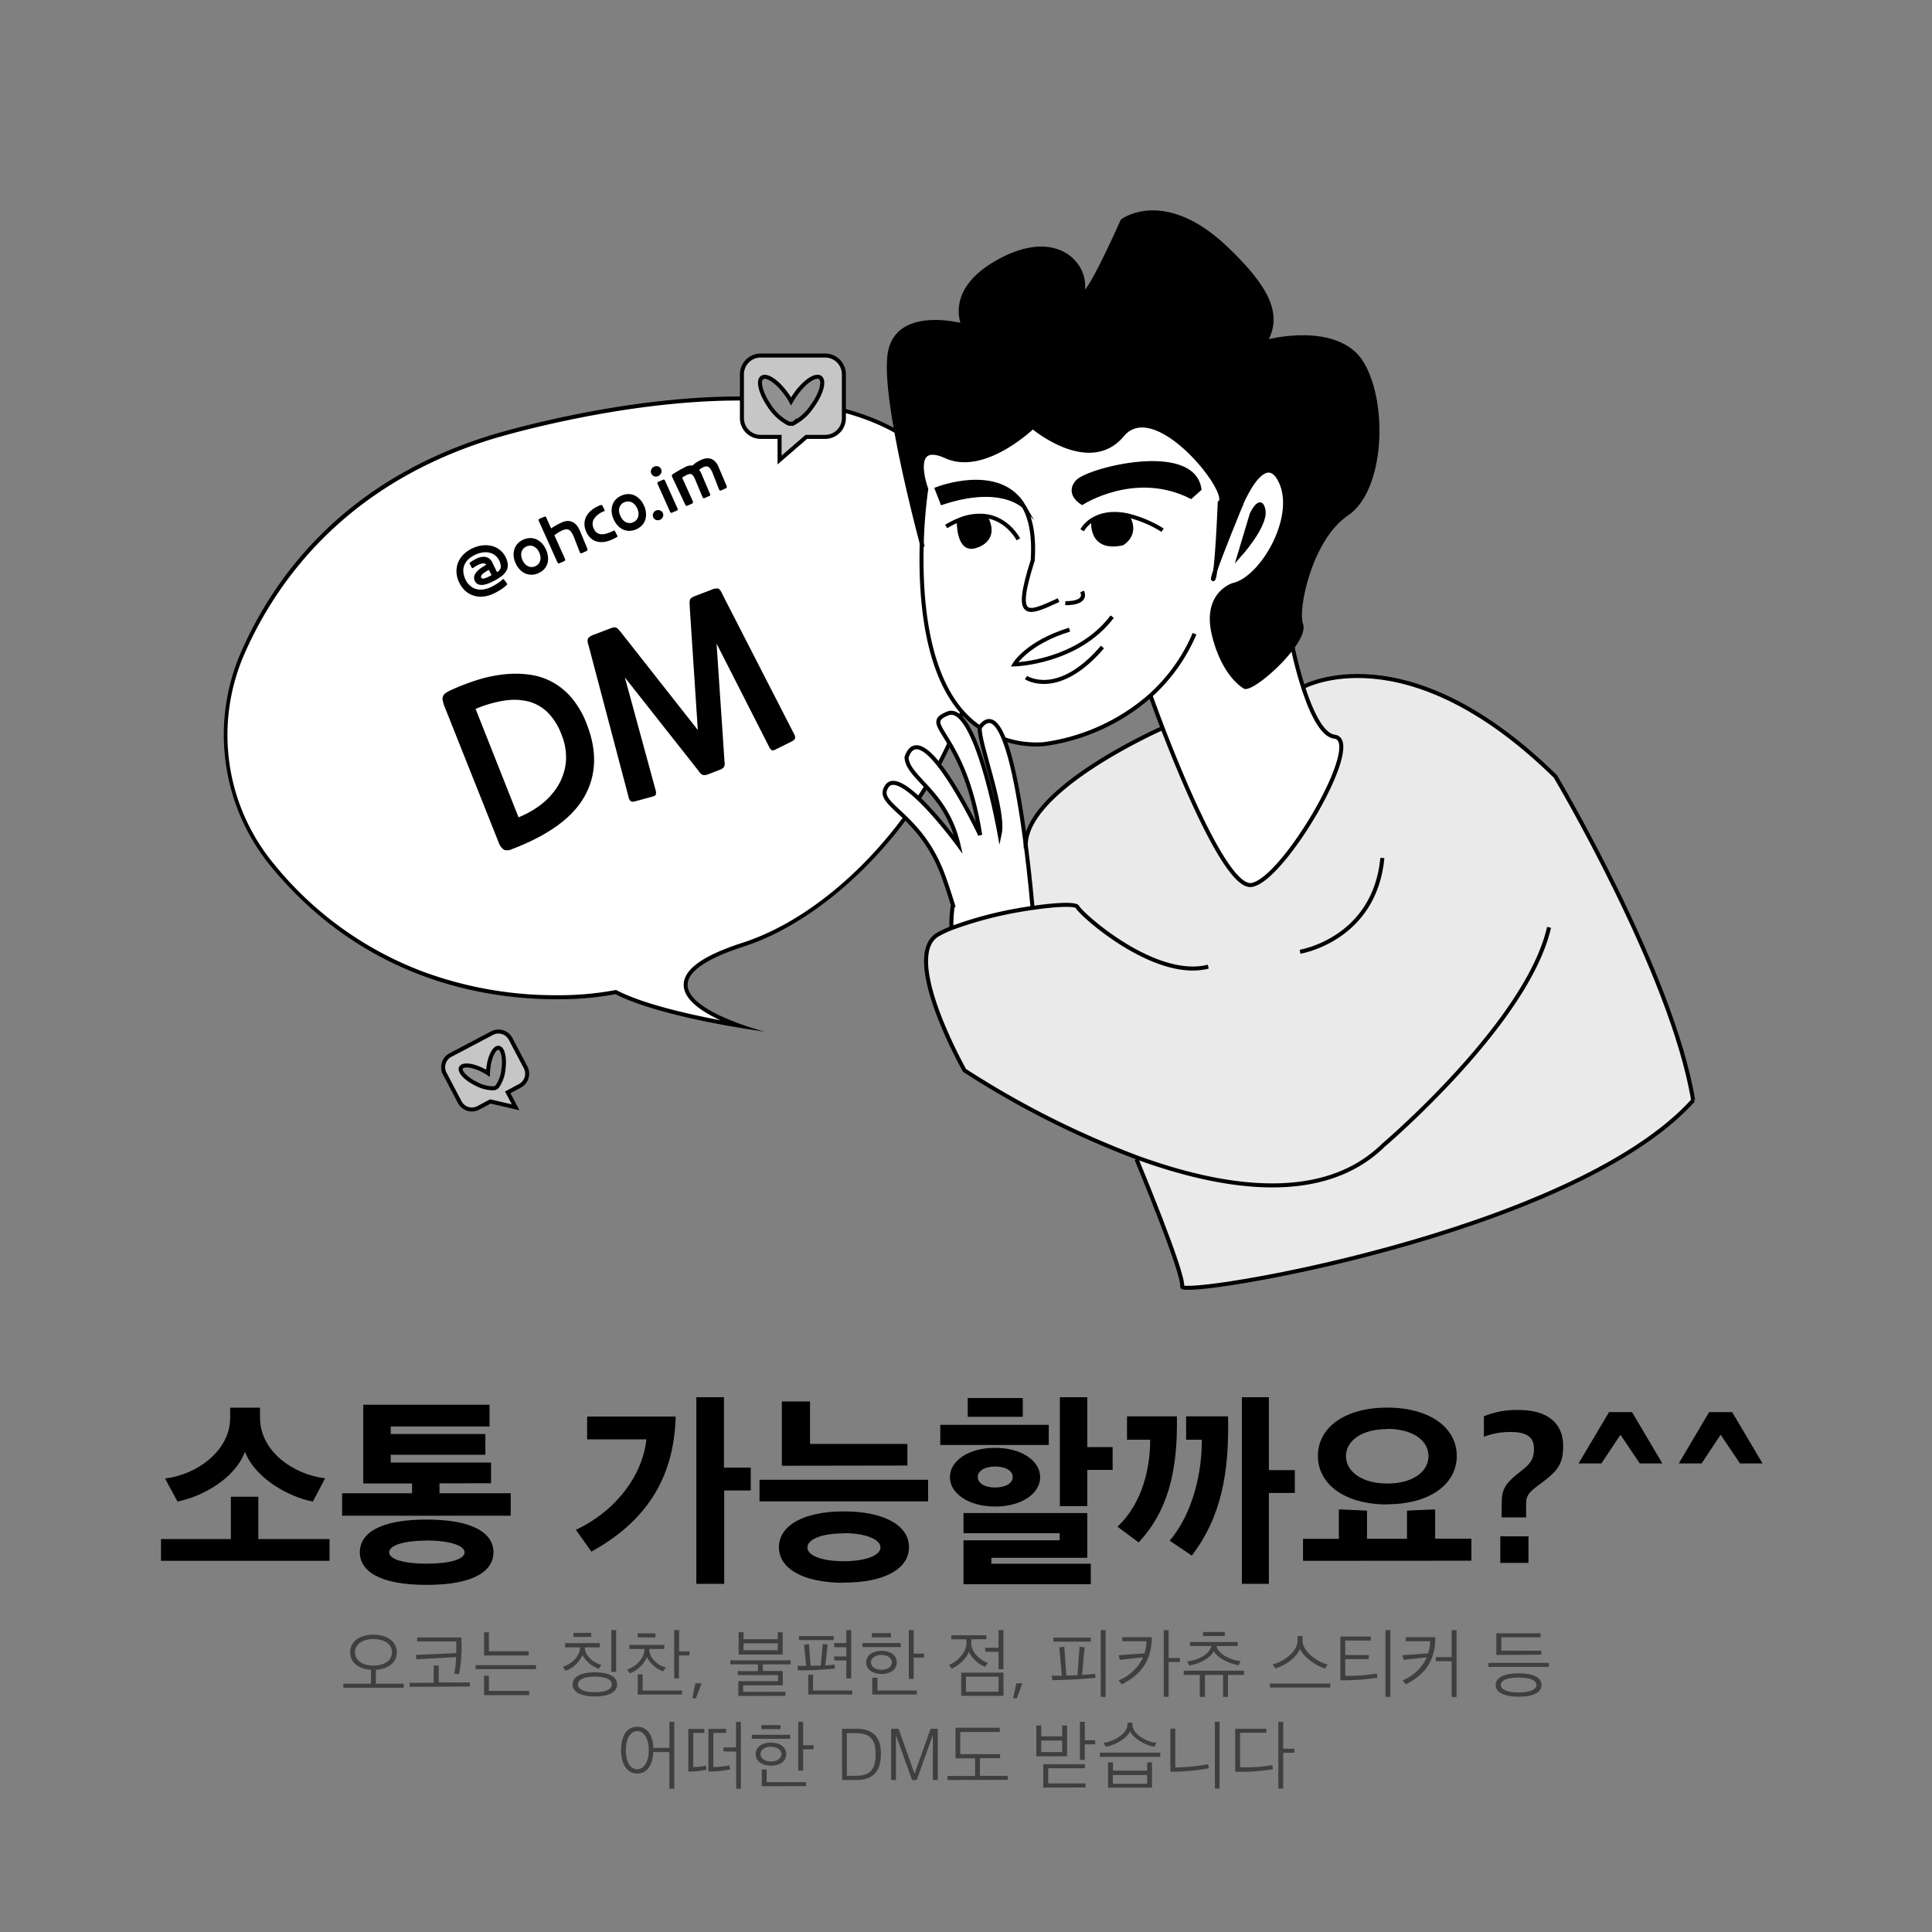 <svg id="레이어_1" data-name="레이어 1" xmlns="http://www.w3.org/2000/svg" viewBox="0 0 480 480"><rect x="0" y="0" width="480" height="480" fill="#808080" stroke="none"/><defs><style>.cls-1{fill:#fff;}.cls-2{fill:#eaeaea;}.cls-3{fill:none;stroke:#000;stroke-miterlimit:10;}.cls-4{fill:#c6c6c6;}.cls-5{fill:#919191;}.cls-6{fill:#3f3f3f;}</style></defs><path class="cls-1" d="M183.56,254.8c-8.31-1.4-22.61-4.24-30.42-8.25l-.16-.08-.18,0a77.8,77.8,0,0,1-14.75,1.25c-16.19,0-46.85-4.25-70.3-32.69A50.72,50.72,0,0,1,60.41,162c8.07-18.18,25.37-42.21,61.94-53.43.31-.09,31.16-9.52,61.2-9.52,29.17,0,47.67,8.57,55,25.47,9.93,23,4.16,45.15-2.43,59.7-10.74,23.74-31.4,44-51.4,50.5-9.75,3.15-14.43,6.47-14.32,10.13C170.51,249.2,177.92,252.74,183.56,254.8Z"/><path d="M183.55,99.51c28.95,0,47.29,8.47,54.51,25.17,9.86,22.81,4.12,44.84-2.42,59.3-10.69,23.61-31.23,43.8-51.1,50.22-10,3.23-14.79,6.71-14.67,10.63.11,3.55,4.46,6.5,9.07,8.64-8.25-1.56-19.14-4.06-25.58-7.36l-.31-.16-.35.07a77.36,77.36,0,0,1-14.65,1.24,95,95,0,0,1-32.91-5.84,87.07,87.07,0,0,1-37-26.67,50.21,50.21,0,0,1-7.28-52.58c8-18.09,25.24-42,61.64-53.16.31-.09,31.08-9.5,61.05-9.5m0-1c-30.47,0-61.34,9.54-61.34,9.54C86,119.16,68.44,142.64,60,161.76a51.49,51.49,0,0,0,7.41,53.62c23.18,28.11,53.07,32.88,70.69,32.88A77.23,77.23,0,0,0,152.91,247c11.61,5.95,37,9.29,37,9.29s-39.28-10.08-5.09-21.14S258.92,170.43,239,124.28c-8.69-20.1-31.94-25.77-55.43-25.77Z"/><path class="cls-2" d="M256.53,225.58c-.1-1.13-.66-7.58-1.65-15.33-.37-14.29,34-29.36,34-29.36,5.27,13.68,16.16,39.83,22.08,39,8-1.14,28.26-35.9,20.64-36.84-3.24-.4-6-6.59-7.81-12.34h0s25.5-14.25,62.68,22.21c0,0,29,48.75,34.23,80.48-30.05,33.38-127.44,49.11-127,46.29.54-3.19-11.34-31.64-11.34-31.64l.13-.4A224.41,224.41,0,0,1,239.64,266s-16.08-28.49-6.53-33.81a28.6,28.6,0,0,1,3.31-1.55A96.14,96.14,0,0,1,256.53,225.58Z"/><path d="M308.42,125.11c-.63,1.55-4.88,11.9-6.48,16.55.64-5,1.1-16.75,1.1-16.75,3.37-2.15-15.88-26.71-24.19-16.83s-22.26-2-22.26-2-12,11.65-21.54,7.34-4.93,8.11-4.93,8.11A123.38,123.38,0,0,0,229,134.93c-1.51-5.67-9.35-35.62-8-46.61,1.43-12,17.91-7.55,18.36-7.44-1.08-2.86-2.19-9.78,8.57-15.83,14-7.88,21.61.09,21.17,6.49s9.78-16.66,9.78-16.66,10.47-8,26.12,7.16c10.87,10.51,12.91,16.66,9.26,23.08.34-.39,18.2-4.89,24.19,5.22s5.05,31.41-3.85,37.36-12.76,23.42-11.31,27.47c.46,1.3-.5,3.37-2.12,5.58h0c-3.42,4.68-9.78,10-11.78,9.94,0,0-5.24-2.66-7.76-12.92s4.81-12.44,4.81-12.44c7.16-1.6,15.95-16.81,11.79-25.63-3.5-7.45-8.29,2.07-9.7,5.21A1.67,1.67,0,0,0,308.42,125.11Z"/><path class="cls-1" d="M244.79,128.24a13,13,0,0,0-6.58,1s-.27,8.07,4.3,6.36C242.51,135.62,248.16,134.22,244.79,128.24ZM229,134.93a123.38,123.38,0,0,1,1.11-13.43s-4.57-12.41,4.93-8.11,21.54-7.34,21.54-7.34,14,11.9,22.26,2,27.56,14.68,24.19,16.83c0,0-.46,11.72-1.1,16.75-.49,1.44-.72,2.33-.52,2.24s.36-.93.52-2.24c1.6-4.65,5.85-15,6.48-16.55a1.67,1.67,0,0,1,.08-.2c1.41-3.14,6.2-12.66,9.7-5.21,4.16,8.82-4.63,24-11.79,25.63,0,0-7.34,2.18-4.81,12.44s7.76,12.92,7.76,12.92c2,0,8.36-5.26,11.78-9.94a100.82,100.82,0,0,0,2.61,9.94c1.85,5.75,4.57,11.94,7.81,12.34,7.62.94-12.64,35.7-20.64,36.84-5.92.85-16.81-25.3-22.08-39-1.85-4.82-3-8.08-3-8.08a50.3,50.3,0,0,1-26.47,12.07,24.37,24.37,0,0,1-10-1.29c-1.71-4.28-3.71-6-6-2.83C230.23,171.89,228.56,149.51,229,134.93Zm25.41-9.07c-6-10.54-21.66-4.36-21.66-4.36l1.33,3.41C248.89,120,254.42,125.86,254.42,125.86ZM279.94,128c-3.88-.81-6.55-.06-8.29,1,0,0-1.22,7.81,7.2,6C283.07,132.16,279.94,128,279.94,128Zm28,10s6.68-7.41,6-11.21-2.89.89-2.89.89ZM295.82,123.4l2.17-1.9c-1.69-11.4-27.68-4.81-30.33-1.8s1.2,5.21,1.2,5.21S282,116.43,295.82,123.4Z"/><path d="M313.87,126.81c.72,3.8-6,11.21-6,11.21L311,127.7S313.15,123,313.87,126.81Z"/><path d="M298,121.5l-2.17,1.9c-13.84-7-27,1.51-27,1.51s-3.85-2.2-1.2-5.21S296.3,110.1,298,121.5Z"/><path d="M279.94,128s3.13,4.12-1.09,7c-8.42,1.78-7.2-6-7.2-6C273.39,128,276.06,127.23,279.94,128Z"/><path class="cls-1" d="M254.88,210.25c1,7.75,1.55,14.2,1.65,15.33a96.14,96.14,0,0,0-20.11,5l0-.19a28.24,28.24,0,0,1,.36-5.63c-.62-2-1.35-4.28-2.22-6.75-5.8-16.44-17.64-18-14.12-22.82s17.71,14.63,17.71,14.63c-3.06-13.28-12.72-16.63-12.89-21.77,3.83-11,17.92,18.55,18.3,19.34-4-26-15.22-27.32-8.1-30.21s12.93,30,12.93,30c1.32-6.08-5.3-22.86-4.94-26.51,2.28-3.2,4.28-1.45,6,2.83C251.84,189.69,253.68,200.92,254.88,210.25Z"/><path d="M254.42,125.86s-5.53-5.89-20.33-1l-1.33-3.41S248.45,115.32,254.42,125.86Z"/><path d="M244.79,128.24c3.37,6-2.28,7.38-2.28,7.38-4.57,1.71-4.3-6.36-4.3-6.36A13,13,0,0,1,244.79,128.24Z"/><path class="cls-3" d="M254.42,125.86c-6-10.54-21.66-4.36-21.66-4.36l1.33,3.41C248.89,120,254.42,125.86,254.42,125.86Z"/><path class="cls-3" d="M263,149.1c-7.76,3.54-11.24,5.31-6.43-9.88.42-6.11-.49-10.39-2.17-13.36"/><path class="cls-3" d="M298,121.5c-1.69-11.4-27.68-4.81-30.33-1.8s1.2,5.21,1.2,5.21,13.12-8.48,27-1.51Z"/><path class="cls-3" d="M268.86,131.75a7.54,7.54,0,0,1,2.79-2.74c1.74-1,4.41-1.78,8.29-1a29.57,29.57,0,0,1,8.9,3.71"/><path class="cls-3" d="M253,134s-2.55-5.07-8.19-5.79a13,13,0,0,0-6.58,1,22.38,22.38,0,0,0-3.16,1.6"/><path class="cls-3" d="M271.65,129s-1.22,7.81,7.2,6c4.22-2.88,1.09-7,1.09-7"/><path class="cls-3" d="M238.21,129.26s-.27,8.07,4.3,6.36c0,0,5.65-1.4,2.28-7.38"/><path class="cls-3" d="M264.66,149.85s5.53.26,4.2-2.91"/><path class="cls-3" d="M254.91,168.34s7.94,5.32,19-7.59"/><path class="cls-3" d="M276.32,153.21c-8.67,11.46-24.3,11.87-24.3,11.87s3.13-5.41,13.71-8.64"/><path class="cls-3" d="M301.94,141.66c1.6-4.65,5.85-15,6.48-16.55"/><path class="cls-3" d="M301.94,141.66c-.16,1.31-.34,2.17-.52,2.24S301.45,143.1,301.94,141.66Z"/><path class="cls-3" d="M243.42,180.76c-13.19-8.87-14.86-31.25-14.41-45.83a123.38,123.38,0,0,1,1.11-13.43s-4.57-12.41,4.93-8.11,21.54-7.34,21.54-7.34,14,11.9,22.26,2,27.56,14.68,24.19,16.83c0,0-.46,11.72-1.1,16.75"/><path class="cls-3" d="M296.78,157.45a43.82,43.82,0,0,1-10.95,15.36,50.3,50.3,0,0,1-26.47,12.07,24.37,24.37,0,0,1-10-1.29"/><path class="cls-3" d="M311,127.7,307.91,138s6.68-7.41,6-11.21S311,127.7,311,127.7Z"/><path class="cls-3" d="M314.23,85.12c-1.6,2.82-4.3,5.7-7.82,9"/><path class="cls-3" d="M240,82.25a8.11,8.11,0,0,1-.65-1.37c-1.08-2.86-2.19-9.78,8.57-15.83,14-7.88,21.61.09,21.17,6.49s9.78-16.66,9.78-16.66,10.47-8,26.12,7.16c10.87,10.51,12.91,16.66,9.26,23.08"/><path class="cls-3" d="M321.14,160.75c-3.42,4.68-9.78,10-11.78,9.94,0,0-5.24-2.66-7.76-12.92s4.81-12.44,4.81-12.44c7.16-1.6,15.95-16.81,11.79-25.63-3.5-7.45-8.29,2.07-9.7,5.21a1.67,1.67,0,0,0-.08.2c-.21.46-.32.75-.32.75"/><path class="cls-3" d="M314.23,85.12h0c.34-.39,18.2-4.89,24.19,5.22s5.05,31.41-3.85,37.36-12.76,23.42-11.31,27.47c.46,1.3-.5,3.37-2.12,5.58"/><path class="cls-3" d="M239.34,80.89a0,0,0,0,1,0,0c-.45-.11-16.93-4.55-18.36,7.44-1.31,11,6.53,40.94,8,46.61l.26.93"/><path class="cls-3" d="M321.14,160.75h0a100.82,100.82,0,0,0,2.61,9.94c1.85,5.75,4.57,11.94,7.81,12.34,7.62.94-12.64,35.7-20.64,36.84-5.92.85-16.81-25.3-22.08-39-1.85-4.82-3-8.08-3-8.08"/><path class="cls-3" d="M288.84,180.89s-34.33,15.07-34,29.36a4.36,4.36,0,0,0,0,.51"/><path class="cls-3" d="M323.75,170.69s25.5-14.25,62.68,22.21c0,0,29,48.75,34.23,80.48"/><path class="cls-3" d="M300.19,240.16c-13.24,3.41-31.53-12.92-32.5-14.82-.41-.82-5.15-.65-11.16.24a96.14,96.14,0,0,0-20.11,5,28.6,28.6,0,0,0-3.31,1.55c-9.55,5.32,6.53,33.81,6.53,33.81a224.41,224.41,0,0,0,42.85,21.64c21.58,7.86,46.26,11.63,61.21-3.05,0,0,35.74-30.33,41.16-54.14"/><path class="cls-3" d="M323,236.46s18.53-3,20.45-23.3"/><path class="cls-3" d="M243.53,207.46v0c-.38-.79-14.47-30.39-18.3-19.34.17,5.14,9.83,8.49,12.89,21.77,0,0-14.2-19.41-17.71-14.63s8.32,6.38,14.12,22.82c.87,2.47,1.6,4.72,2.22,6.75a28.24,28.24,0,0,0-.36,5.63"/><path class="cls-3" d="M243.42,180.76c-.36,3.65,6.26,20.43,4.94,26.51,0,0-5.8-32.93-12.93-30s4.11,4.22,8.1,30.21"/><path class="cls-3" d="M256.54,225.76v-.18c-.1-1.13-.66-7.58-1.65-15.33-1.2-9.33-3-20.56-5.47-26.66-1.71-4.28-3.71-6-6-2.83"/><path class="cls-3" d="M282.36,288s11.88,28.45,11.34,31.64c-.48,2.82,96.91-12.91,127-46.29"/><path d="M110.39,175.4A7.77,7.77,0,0,1,110,174a1.63,1.63,0,0,1,.72-1.8,7.74,7.74,0,0,1,1.41-.78,54.34,54.34,0,0,1,6.52-2.5,34.07,34.07,0,0,1,6.57-1.38,26.05,26.05,0,0,1,6.31.07,16.49,16.49,0,0,1,5.74,1.87,16.87,16.87,0,0,1,4.88,4.06,22.56,22.56,0,0,1,3.71,6.57q3.78,9.86-.64,17.76t-18,13.09a2.64,2.64,0,0,1-2,.17,3.64,3.64,0,0,1-1.35-1.88Zm18.44,27.66a24.14,24.14,0,0,0,5.36-3,17.58,17.58,0,0,0,4.25-4.53,14.28,14.28,0,0,0,2.12-5.87,14.6,14.6,0,0,0-1.05-7.12,15.07,15.07,0,0,0-3.44-5.53,10.68,10.68,0,0,0-4.82-2.74,15.23,15.23,0,0,0-6-.2,30.08,30.08,0,0,0-7.09,2.06Z"/><path d="M162.91,196.4a1.66,1.66,0,0,1,0,1.07c-.1.2-.41.36-.92.48l-4.29,1.16a1.41,1.41,0,0,1-1-.05,2,2,0,0,1-.56-1.14l-9.94-37.67a2.4,2.4,0,0,1-.1-1.67,3.19,3.19,0,0,1,1.5-.91l4.08-1.56a3.94,3.94,0,0,1,.86-.24,1,1,0,0,1,.61.1,2.41,2.41,0,0,1,.57.47c.2.22.46.53.77.93l18.88,24-2-30.44c0-.51-.05-.91-.05-1.21a2.34,2.34,0,0,1,.11-.73,1,1,0,0,1,.39-.48,4.21,4.21,0,0,1,.8-.4l4.07-1.56a3.14,3.14,0,0,1,1.73-.33c.32.1.67.53,1,1.31l17.78,34.67a2,2,0,0,1,.34,1.22c-.06.24-.31.49-.73.73l-4,2c-.46.25-.79.34-1,.26a1.71,1.71,0,0,1-.7-.81l-13.08-25.7L180,189.19a2.25,2.25,0,0,1-.15,1.4,2.79,2.79,0,0,1-1.29.77l-2.4.92a2.85,2.85,0,0,1-1.47.29,2.27,2.27,0,0,1-1.05-.94l-18.39-23.31Z"/><path d="M125.86,145.37a7.86,7.86,0,0,1-.81.68c-.29.21-.59.41-.88.59a9.94,9.94,0,0,1-.86.5c-.27.15-.52.27-.75.37a7.71,7.71,0,0,1-2.71.72,5.76,5.76,0,0,1-2.41-.33,5.64,5.64,0,0,1-2-1.26,6.75,6.75,0,0,1-1.44-2.1,6.34,6.34,0,0,1-.59-2.52,5.82,5.82,0,0,1,.44-2.35,6.23,6.23,0,0,1,1.39-2,7.57,7.57,0,0,1,2.23-1.49,7.81,7.81,0,0,1,2.63-.7,6.34,6.34,0,0,1,2.37.24,5.36,5.36,0,0,1,1.92,1.08,5.19,5.19,0,0,1,1.32,1.8,4.84,4.84,0,0,1,.45,1.71,2.86,2.86,0,0,1-.32,1.46,4.19,4.19,0,0,1-1.13,1.3,11.82,11.82,0,0,1-1.95,1.23c-.37.19-.79.39-1.26.59a5.73,5.73,0,0,1-1.39.4,2.75,2.75,0,0,1-1.26-.1,1.55,1.55,0,0,1-.89-.89,1.67,1.67,0,0,1-.1-1.25,2.88,2.88,0,0,1,.66-1.09,6.57,6.57,0,0,1,1.09-.91c.42-.27.82-.52,1.2-.74a.76.76,0,0,0-.53-.32,1.76,1.76,0,0,0-.77.07,5,5,0,0,0-.93.39c-.32.18-.66.38-1,.62a.3.3,0,0,1-.22.09c-.06,0-.11,0-.16-.12l-.47-.89a.36.36,0,0,1-.06-.26c0-.06.07-.12.16-.19a13.67,13.67,0,0,1,1.42-.85,4.55,4.55,0,0,1,1.53-.49,2.52,2.52,0,0,1,1.44.21,2.56,2.56,0,0,1,1.15,1.29l1.11,2.29a2.58,2.58,0,0,0,.57-.45,1.42,1.42,0,0,0,.33-.6,2.13,2.13,0,0,0,0-.77,3.79,3.79,0,0,0-.31-1,4.1,4.1,0,0,0-.76-1.08,3.49,3.49,0,0,0-1.25-.8,4.25,4.25,0,0,0-1.72-.24,6.83,6.83,0,0,0-4,1.77,4.39,4.39,0,0,0-1,1.48,3.72,3.72,0,0,0-.22,1.66,5.3,5.3,0,0,0,.45,1.7,4.85,4.85,0,0,0,1.07,1.56,4,4,0,0,0,1.45.9,4.3,4.3,0,0,0,1.74.19,6.35,6.35,0,0,0,2-.54,12.29,12.29,0,0,0,1.63-.9c.52-.35,1-.66,1.32-1a.54.54,0,0,1,.28-.16s.13.05.22.18l.59.81c.1.12.15.2.14.24S126,145.26,125.86,145.37Zm-6.33-1.92q.19.44.87.24a8.08,8.08,0,0,0,1.72-.81l-.65-1.28a8.1,8.1,0,0,0-1.58,1Q119.38,143.1,119.53,143.45Z"/><path d="M128.1,139.93a5.44,5.44,0,0,1-.48-1.78,4.39,4.39,0,0,1,.17-1.67,3.78,3.78,0,0,1,.8-1.4,4.08,4.08,0,0,1,1.42-1,4.43,4.43,0,0,1,1.72-.4,3.68,3.68,0,0,1,1.58.34,4.48,4.48,0,0,1,1.35,1,5.44,5.44,0,0,1,1,1.54,5.75,5.75,0,0,1,.48,1.79A4.32,4.32,0,0,1,136,140a3.86,3.86,0,0,1-.8,1.4,4.26,4.26,0,0,1-1.44,1,4.16,4.16,0,0,1-1.71.39,4,4,0,0,1-1.57-.32,4.24,4.24,0,0,1-1.36-1A5.49,5.49,0,0,1,128.1,139.93Zm1.71-.77a3.79,3.79,0,0,0,.6.94,2.45,2.45,0,0,0,.77.57,2.06,2.06,0,0,0,.87.21,2.15,2.15,0,0,0,.94-.2,2.32,2.32,0,0,0,.78-.57,2.08,2.08,0,0,0,.43-.8,2.68,2.68,0,0,0,.08-.95,3.67,3.67,0,0,0-.3-1.07,3.38,3.38,0,0,0-.6-.93,2.78,2.78,0,0,0-.77-.59,2.06,2.06,0,0,0-.88-.2,2.2,2.2,0,0,0-.95.2,2.38,2.38,0,0,0-.77.57,2.18,2.18,0,0,0-.43.79,2.39,2.39,0,0,0-.07,1A3.61,3.61,0,0,0,129.81,139.16Z"/><path d="M142.57,133.39a7.38,7.38,0,0,0-.59-1.14,1.93,1.93,0,0,0-.64-.61,1.28,1.28,0,0,0-.78-.12,3.05,3.05,0,0,0-1,.32,9.92,9.92,0,0,0-1,.57,8.52,8.52,0,0,0-.83.58l2.65,5.87a.52.52,0,0,1,0,.37.65.65,0,0,1-.3.24l-1,.43a.51.51,0,0,1-.37.07.56.56,0,0,1-.23-.28l-4.6-10.23a.52.52,0,0,1-.06-.36q0-.12.3-.24l1-.44a.56.56,0,0,1,.38-.06.47.47,0,0,1,.24.27l1.18,2.65c.36-.25.76-.49,1.21-.75s.95-.5,1.5-.75a3.52,3.52,0,0,1,1.46-.35,2.79,2.79,0,0,1,1.25.32,3.12,3.12,0,0,1,1,.85,5.27,5.27,0,0,1,.75,1.3l1.84,4.44a.66.66,0,0,1,0,.37.51.51,0,0,1-.29.23l-1,.44a.51.51,0,0,1-.37.07.56.56,0,0,1-.23-.28Z"/><path d="M150.13,126.58a.43.43,0,0,1,.08.29c0,.06-.1.12-.23.18a5.13,5.13,0,0,0-2.44,1.91,2.51,2.51,0,0,0,0,2.41,2.28,2.28,0,0,0,.78,1,2.09,2.09,0,0,0,1.11.36,4,4,0,0,0,1.39-.21,10.45,10.45,0,0,0,1.61-.67.24.24,0,0,1,.2-.05.37.37,0,0,1,.14.14l.61,1.16a.22.22,0,0,1-.12.33,10.15,10.15,0,0,1-2.22,1,5.51,5.51,0,0,1-2.13.23,3.73,3.73,0,0,1-1.86-.71,4.42,4.42,0,0,1-1.4-1.85,4.61,4.61,0,0,1-.44-2.13,4.09,4.09,0,0,1,.56-1.86,5.18,5.18,0,0,1,1.41-1.52,7.63,7.63,0,0,1,2.06-1.1.37.37,0,0,1,.28,0,.57.57,0,0,1,.2.24Z"/><path d="M152.45,129a5.49,5.49,0,0,1-.48-1.79,4.36,4.36,0,0,1,.17-1.66,3.68,3.68,0,0,1,.79-1.4,4.22,4.22,0,0,1,1.43-1,4.35,4.35,0,0,1,1.72-.4,3.68,3.68,0,0,1,1.58.34,4.31,4.31,0,0,1,1.35,1,5.63,5.63,0,0,1,1,1.54,5.49,5.49,0,0,1,.48,1.79,4.15,4.15,0,0,1-.16,1.66,3.72,3.72,0,0,1-.8,1.4,4.47,4.47,0,0,1-3.14,1.41,3.86,3.86,0,0,1-1.58-.33,4.16,4.16,0,0,1-1.35-1A5.44,5.44,0,0,1,152.45,129Zm1.71-.77a3.46,3.46,0,0,0,.6.93,2.3,2.3,0,0,0,.76.58,2.23,2.23,0,0,0,.88.21,2.15,2.15,0,0,0,.94-.2,2.12,2.12,0,0,0,1.21-1.37,2.51,2.51,0,0,0,.07-1,3.27,3.27,0,0,0-.3-1.07,3.33,3.33,0,0,0-.6-.92,2.37,2.37,0,0,0-.77-.59,2.14,2.14,0,0,0-.87-.21,2.37,2.37,0,0,0-1,.21,2,2,0,0,0-.77.57,2.18,2.18,0,0,0-.43.79,2.39,2.39,0,0,0-.07,1A3.61,3.61,0,0,0,154.16,128.21Z"/><path d="M164,129.12a1.29,1.29,0,0,1-1,.06,1.21,1.21,0,0,1-.7-.65,1.17,1.17,0,0,1,0-1,1.3,1.3,0,0,1,.7-.7,1.26,1.26,0,0,1,1,0,1.14,1.14,0,0,1,.69.65,1.18,1.18,0,0,1,0,.94A1.28,1.28,0,0,1,164,129.12Z"/><path d="M161.81,117.65a1.22,1.22,0,0,1,0-1,1.28,1.28,0,0,1,.7-.71,1.39,1.39,0,0,1,1-.06,1.23,1.23,0,0,1,.74.67,1.18,1.18,0,0,1,0,1,1.41,1.41,0,0,1-.72.72,1.34,1.34,0,0,1-1,.06A1.26,1.26,0,0,1,161.81,117.65Zm1.59,2.63a.51.51,0,0,1-.06-.36c0-.09.13-.17.29-.25l1-.44a.45.45,0,0,1,.37-.06.52.52,0,0,1,.24.29l3.07,6.83a.52.52,0,0,1,.06.36q0,.12-.3.24l-1,.44a.53.53,0,0,1-.38.07.55.55,0,0,1-.23-.29Z"/><path d="M177,117.4a5.62,5.62,0,0,0-.5-.91,1.6,1.6,0,0,0-.51-.5,1,1,0,0,0-.59-.11,3.06,3.06,0,0,0-.74.23,2.9,2.9,0,0,0-.48.27,5.36,5.36,0,0,0-.49.34,3.42,3.42,0,0,1,.38.58c.11.22.22.44.31.67l2,4.69a.37.37,0,0,1-.24.6l-1,.44a.54.54,0,0,1-.38.07.45.45,0,0,1-.23-.28l-1.74-4.18a5.4,5.4,0,0,0-.51-1,1.28,1.28,0,0,0-.53-.49,1,1,0,0,0-.67,0,4.61,4.61,0,0,0-.91.42l-.33.19-.36.23,2.66,5.9a.45.45,0,0,1,0,.36c0,.09-.13.16-.29.24l-1,.44a.51.51,0,0,1-.37.07.56.56,0,0,1-.23-.28l-3.17-6.74a1,1,0,0,1-.16-.57c0-.11.16-.24.4-.38.49-.31,1-.61,1.46-.88s1-.53,1.44-.77a3,3,0,0,1,1.82-.38l.44-.39c.14-.11.29-.23.46-.34a4.15,4.15,0,0,1,.56-.34c.21-.11.47-.24.77-.37a3.66,3.66,0,0,1,1.28-.35,2.65,2.65,0,0,1,1.19.15,2.74,2.74,0,0,1,1,.71,4.23,4.23,0,0,1,.8,1.31l2,4.71a.51.51,0,0,1,0,.37.56.56,0,0,1-.29.24l-1,.43a.53.53,0,0,1-.38.07.56.56,0,0,1-.23-.28Z"/><path class="cls-4" d="M209.67,93v10.89a4.65,4.65,0,0,1-4.66,4.65h-4.68l-6.65,5.75v-5.75H189a4.66,4.66,0,0,1-4.66-4.65V93A4.66,4.66,0,0,1,189,88.33h16A4.66,4.66,0,0,1,209.67,93Zm-7.83,8c2.23-3.12,3.09-6.33,1.94-7.15s-3.9,1-6.12,4.16a16.6,16.6,0,0,0-1.12,1.76A16.7,16.7,0,0,0,195.45,98c-2.21-3.13-4.95-5-6.11-4.19s-.31,4,1.9,7.16a12.3,12.3,0,0,0,4.44,4.12l0,0a1.12,1.12,0,0,0,.74.18,1.26,1.26,0,0,0,.88-.17l.09-.08A12.41,12.41,0,0,0,201.84,101Z"/><path class="cls-5" d="M203.78,93.8c1.15.82.29,4-1.94,7.15a12.41,12.41,0,0,1-4.4,4.09l-.09.08a1.26,1.26,0,0,1-.88.17,1.12,1.12,0,0,1-.74-.18l0,0a12.3,12.3,0,0,1-4.44-4.12c-2.21-3.13-3.06-6.33-1.9-7.16s3.9,1.06,6.11,4.19a16.7,16.7,0,0,1,1.09,1.75A16.6,16.6,0,0,1,197.66,98C199.88,94.84,202.62,93,203.78,93.8Z"/><path class="cls-3" d="M205,88.33H189A4.66,4.66,0,0,0,184.33,93v10.89a4.66,4.66,0,0,0,4.66,4.65h4.69v5.75l6.65-5.75H205a4.65,4.65,0,0,0,4.66-4.65V93A4.66,4.66,0,0,0,205,88.33Z"/><path class="cls-3" d="M203.78,93.8c-1.16-.82-3.9,1-6.12,4.16a16.6,16.6,0,0,0-1.12,1.76A16.7,16.7,0,0,0,195.45,98c-2.21-3.13-4.95-5-6.11-4.19s-.31,4,1.9,7.16a12.3,12.3,0,0,0,4.44,4.12l0,0a1.12,1.12,0,0,0,.74.18,1.26,1.26,0,0,0,.88-.17l.09-.08a12.41,12.41,0,0,0,4.4-4.09C204.07,97.83,204.93,94.62,203.78,93.8Z"/><path class="cls-4" d="M110.44,266.76l3.71,7.06a3.41,3.41,0,0,0,4.61,1.43l3-1.6,6.27,1.45-1.95-3.72,3-1.6a3.41,3.41,0,0,0,1.43-4.61l-3.72-7.06a3.41,3.41,0,0,0-4.61-1.43l-10.38,5.47A3.41,3.41,0,0,0,110.44,266.76Zm7.79,2.49c-2.51-1.27-4.17-3.05-3.7-4s2.89-.66,5.39.61a11.74,11.74,0,0,1,1.32.76,13.51,13.51,0,0,1,.12-1.51c.36-2.78,1.5-4.93,2.53-4.8s1.57,2.51,1.2,5.29a9,9,0,0,1-1.46,4.19l0,0a.85.85,0,0,1-.41.38,1,1,0,0,1-.64.19l-.09,0A8.92,8.92,0,0,1,118.23,269.25Z"/><path class="cls-5" d="M114.53,265.27c-.47.93,1.19,2.71,3.7,4a8.92,8.92,0,0,0,4.24,1.14l.09,0a1,1,0,0,0,.64-.19.85.85,0,0,0,.41-.38l0,0a9,9,0,0,0,1.46-4.19c.37-2.78-.17-5.15-1.2-5.29s-2.17,2-2.53,4.8a13.51,13.51,0,0,0-.12,1.51,11.74,11.74,0,0,0-1.32-.76C117.42,264.61,115,264.34,114.53,265.27Z"/><path class="cls-3" d="M111.87,262.15l10.38-5.47a3.41,3.41,0,0,1,4.61,1.43l3.72,7.06a3.41,3.41,0,0,1-1.43,4.61l-3,1.6,1.95,3.72-6.27-1.45-3,1.6a3.41,3.41,0,0,1-4.61-1.43l-3.71-7.06A3.41,3.41,0,0,1,111.87,262.15Z"/><path class="cls-3" d="M114.53,265.27c.47-.93,2.89-.66,5.39.61a11.74,11.74,0,0,1,1.32.76,13.51,13.51,0,0,1,.12-1.51c.36-2.78,1.5-4.93,2.53-4.8s1.57,2.51,1.2,5.29a9,9,0,0,1-1.46,4.19l0,0a.85.85,0,0,1-.41.38,1,1,0,0,1-.64.19l-.09,0a8.92,8.92,0,0,1-4.24-1.14C115.72,268,114.06,266.2,114.53,265.27Z"/><path d="M40,387.78v-5.41H57.36V371.86h6.82v10.51H81.87v5.41Zm37.73-14.73C72,372,63.45,367.44,60.85,360.67,58.4,367.44,50,371.91,44.1,373.05L41,367.33c7.6-.88,16.19-6.66,16.19-15.14v-2.45H64.6v2.45c0,8.53,8.48,14.2,16.18,15.09Z"/><path d="M109.19,368.53V371h17.69v5.57H85V371h17.38v-2.44H90.25V349h31.37v5.41H97.07v1.87h23.52v5.15H97.07v1.93H122v5.15ZM106,393.76c-11.81,0-16.6-3.48-16.6-8.11s4.79-8.12,16.55-8.12,16.65,3.49,16.65,8.12S117.77,393.76,106,393.76Zm0-11c-5.57,0-9.31,1.15-9.31,2.92s3.74,2.81,9.31,2.81c5.78,0,9.42-1.1,9.42-2.81S111.69,382.73,105.91,382.73Z"/><path d="M146.92,385.49l-3.85-5.41c10.09-4.74,16.59-13.63,17.53-22.48H145.87v-5.67h22C167.52,365.51,162,377.22,146.92,385.49Zm33-15.19v23.2H173V347.14h6.86v17.49h6.66v5.67Z"/><path d="M188.7,373v-5.36h41.89V373Zm21,20.24c-10.2,0-16.18-3.54-16.18-8.84s6-8.9,16.08-8.9,16.23,3.48,16.23,8.9S219.71,393.19,209.67,393.19Zm-15.45-29.08V348.18h7v10.57h24.19v5.36Zm15.35,16.8c-5.41,0-9,1.46-9,3.49s3.59,3.43,9,3.43c5.56,0,9.15-1.46,9.15-3.43S215.13,380.91,209.57,380.91Z"/><path d="M233.61,359V354h26.95V359Zm13.63,15.29C240.58,374.3,236,371,236,367s4.53-7.29,11.24-7.29c6.56,0,11.19,3.23,11.19,7.29S253.8,374.3,247.24,374.3Zm-7.86,19.31V382.68h23.89v-1.77H239.38v-5h30.75v11.13H246.3v1.46H271v5.1Zm1.05-46.26h13.68V352H240.43Zm6.81,22.22c2.55,0,4.37-1,4.37-2.6s-1.82-2.61-4.37-2.61-4.32,1.05-4.32,2.61S244.69,369.57,247.24,369.57Zm22.89-4.37v9h-6.81V347.14h6.81v12.39h6.3v5.67Z"/><path d="M282.89,383.2l-5.26-3.9c6.35-5.93,8.17-15,8.12-21.6H280v-5.82h12.39C292.67,365.61,290.07,375.55,282.89,383.2Zm13.21,3.28-5.51-3.7c5.88-6.86,8.06-17.22,8-25.08h-3.9v-5.82H305.1C305.42,365.72,303.49,376.8,296.1,386.48Zm19.15-21.23h6.45v5.67h-6.45V393.5h-6.71V347.14h6.71Z"/><path d="M323.73,387.78v-5.46h8.9V375l7,.31v7h9.93v-7l7-.31v7.29h9v5.46Zm20.92-14c-10.41,0-17.22-4.94-17.22-12.07s6.81-12,17.22-12,17.28,4.89,17.28,12S355.11,373.73,344.65,373.73Zm0-18.73c-6.24,0-10.25,2.86-10.25,6.71s4,6.82,10.25,6.82,10.25-2.86,10.25-6.82S350.89,355,344.65,355Z"/><path d="M373.11,373c0-3.59,1.67-5.05,5-7.7,2.08-1.61,3-2.81,3-5.36,0-3-1.93-4.16-5.78-4.16a17.91,17.91,0,0,0-6.66,1.19v-5.09a21,21,0,0,1,8.69-1.57c6.19,0,11,2.55,11,9,0,4.52-1.51,6.19-5.2,9-2.81,2.08-4,2.91-4,5.2V377h-6.09Zm-.36,8.69h7v6.61h-7Z"/><path d="M399.76,350.84h5.72L413,363.58h-5.61l-4.79-7.12-4.74,7.12h-5.67Z"/><path d="M424.63,350.84h5.72l7.55,12.74h-5.62l-4.79-7.12-4.73,7.12h-5.67Z"/><path class="cls-6" d="M93.38,414.85v3.46h6.92v1h-15v-1h6.86v-3.46C89,414.68,87,413,87,410.52c0-2.66,2.3-4.39,5.78-4.39s5.81,1.73,5.81,4.39C98.59,413,96.54,414.68,93.38,414.85Zm-.6-7.63c-2.76,0-4.58,1.34-4.58,3.3s1.82,3.29,4.58,3.29,4.61-1.33,4.61-3.29S95.57,407.22,92.78,407.22Z"/><path class="cls-6" d="M101.74,419.09v-1h6v-4.29H109V418h7.73v1Zm12.94-10.35a36.78,36.78,0,0,1-.63,7.21l-1.18-.17a29.56,29.56,0,0,0,.46-4.08l-9.84.55-.23-1.08,10.11-.46c0-.46,0-.91,0-1.35v-1.54h-9.73v-1h11Z"/><path class="cls-6" d="M118.17,414.7v-1h15v1Zm2.09,6.46v-4.83h1.2v3.78h10v1.05Zm0-9.86v-5.76h1.2v4.71h9.88v1.05Z"/><path class="cls-6" d="M148.79,414.62a7.59,7.59,0,0,1-4.08-3.4,7.2,7.2,0,0,1-4.24,3.88l-.64-1c2.14-.59,4.27-2.71,4.27-4.73v-.09h-3.7v-1.05H149v1.05h-3.7v.09c0,1.94,2.14,3.8,4.1,4.24Zm-1,6.86c-3.55,0-5.52-1.14-5.52-3s2-3,5.52-3,5.53,1.14,5.53,3S151.38,421.48,147.82,421.48Zm-5.31-14.8v-1h4.4v1Zm5.31,9.88c-2.64,0-4.21.71-4.21,1.94s1.57,1.92,4.21,1.92,4.22-.69,4.22-1.92S150.48,416.56,147.82,416.56Zm4.09-1.21V405h1.21v10.38Z"/><path class="cls-6" d="M164.77,415.23a7.38,7.38,0,0,1-4.05-3.51,7.4,7.4,0,0,1-4.25,4l-.67-.95c2.15-.61,4.29-2.83,4.29-4.83v-.26h-3.74v-1h8.7v1h-3.72v.24c0,2,2.16,3.94,4.1,4.37ZM158.44,421v-5h1.22V420h9.78v1Zm0-14.19v-1h4.41v1Zm10.24,4.48V417H167.5V405h1.22v5.28h2.58v1Z"/><path class="cls-6" d="M172.76,418.21h1.54l-1.38,3.71H172Z"/><path class="cls-6" d="M183.44,421.35v-3.67h9.86v-1.5h-10v-1h5V413.5h-6.86v-1h15v1h-6.91v1.64h4.95v3.57h-9.86v1.61h10.51v1Zm.07-10.28v-5.55h1.22v1.73h8.51v-1.73h1.22v5.55Zm9.73-2.79h-8.51V410h8.51Z"/><path class="cls-6" d="M198.29,415l-.19-1.12c.72,0,1.47,0,2.19,0l-.52-5.24,1.22-.17.4,5.39,2.53-.05.49-5.38,1.22.15-.59,5.19c.93-.06,1.71-.13,2.3-.23l.11,1A82.44,82.44,0,0,1,198.29,415Zm.23-7.52v-1h8.61v1Zm2.3,13.51v-4.9H202V420h9.74v1Zm6.44-12.79h3V405h1.22V417h-1.22v-4.45h-3v-1h3v-2.3h-3Z"/><path class="cls-6" d="M214.29,409.21v-1h9.51v1ZM219,415.9c-2.17,0-3.8-1.12-3.8-2.89s1.61-2.87,3.8-2.87,3.8,1.07,3.8,2.87S221.2,415.9,219,415.9Zm0-4.73c-1.41,0-2.61.66-2.61,1.84s1.2,1.84,2.61,1.84,2.6-.68,2.6-1.84S220.42,411.17,219,411.17Zm-2.38-4.37v-1.05h4.73v1.05Zm.1,14.19v-4.16H218V420h9.79v1ZM227,411.83v5.28h-1.21V405H227v5.84h2.59v1Z"/><path class="cls-6" d="M236.36,406.27h8.7v1h-3.74v1c0,2.2,2.11,4.2,4.12,4.86l-.7,1a8.22,8.22,0,0,1-4.07-3.78c-.42,1.54-2.37,3.42-4.22,4.24l-.68-.94c2.11-.83,4.33-3.13,4.33-5.37v-1h-3.74Zm2.45,15.06v-5.77h10.5v5.77Zm9.29-4.75H240v3.72h8.07Zm-3.33-6.21v-1h3.31V405h1.22v9.71h-1.22v-4.31Z"/><path class="cls-6" d="M252.5,418.21H254l-1.38,3.71h-.9Z"/><path class="cls-6" d="M261.49,417.44l-.21-1.11h2.53l-.63-7.05,1.25-.15.5,7.16c.93,0,1.88-.06,2.77-.1l.51-7.06,1.26.15-.63,6.86c1.31-.1,2.45-.19,3.23-.29l.11,1C269.6,417.15,264.36,417.4,261.49,417.44Zm.23-9.58v-1H271v1Zm11.76,13.72V405h1.21v16.61Z"/><path class="cls-6" d="M278.72,418.48l-.8-1a11.25,11.25,0,0,0,6.06-5.72l-5.76.63-.3-1.14,6.44-.49a11.12,11.12,0,0,0,.48-3h-6v-1h7.34C286.07,413,283.22,416.13,278.72,418.48Zm11.62-6.55h2.8v1h-2.8v8.63h-1.21V405h1.21Z"/><path class="cls-6" d="M298.09,421.6v-5.47h-4v-1.05h15v1.05h-4v5.47h-1.22v-5.47h-4.5v5.47Zm9.62-7.87c-2.91-.53-5.42-2.05-6.14-3.55-.63,1.5-3.06,3.1-6.08,3.61l-.55-1c2.6-.3,5.64-1.78,6-3.84h-5.3v-1H307.5v1h-5.25c.38,2.08,3.63,3.52,6,3.78Zm-8.84-7.27v-1h5.42v1Z"/><path class="cls-6" d="M315.51,419.26v-1h15v1Zm13.66-4.71c-2.94-.95-5.6-3.36-6.19-4.9-.5,1.52-3,4-6.14,4.86l-.66-1c2.71-.57,6.19-3.23,6.19-5.87v-1.18h1.25v1.18c0,2.64,3.67,5.3,6.23,5.91Z"/><path class="cls-6" d="M333,417.47V406.59h7.58v1h-6.36v3.61h5.85v1h-5.85v4.16a41.32,41.32,0,0,0,7.85-.59l.15,1.05A57.82,57.82,0,0,1,333,417.47Zm12.43,4.11h-1.22V405h1.22Z"/><path class="cls-6" d="M349.28,418.48l-.81-1a11.17,11.17,0,0,0,6-5.72l-5.74.63-.3-1.14,6.4-.49a11.53,11.53,0,0,0,.48-3h-6.07v-1h7.36C356.58,413,353.77,416.13,349.28,418.48Zm7.45-5.77v-1h3.93V405h1.22v16.61h-1.22v-8.87Z"/><path class="cls-6" d="M369.8,414.13v-1h15v1Zm7.48,7.41c-3.6,0-5.68-1.08-5.68-2.91s2.08-2.9,5.68-2.9,5.7,1,5.7,2.9S380.91,421.54,377.28,421.54Zm-5.52-10.37v-5.38h11v1H373v3.32h9.92v1Zm1.1,7.46c0,1.18,1.69,1.85,4.42,1.85s4.45-.67,4.45-1.85-1.67-1.84-4.45-1.84S372.86,417.47,372.86,418.63Z"/><path class="cls-6" d="M158.32,429c2.45,0,3.87,2,4,5.25h4v-6.46h1.21v16.6H166.3v-9.1h-4c-.12,3.27-1.54,5.34-4,5.34s-4-2.28-4-5.81S155.72,429,158.32,429Zm0,1.09c-1.73,0-2.85,2-2.85,4.75s1.12,4.73,2.85,4.73,2.87-2,2.87-4.73S160.05,430.07,158.32,430.07Z"/><path class="cls-6" d="M171,440.14v-10.6h4v1h-2.76V439a11.69,11.69,0,0,0,3.12-.36l.17,1A18.2,18.2,0,0,1,171,440.14Zm5,0v-10.6h4.41v1h-3.19V439a18.56,18.56,0,0,0,4-.4l.19,1A25.91,25.91,0,0,1,176,440.14Zm3.74-5v-1h3.12v-6.32h1.21v16.6H182.9v-9.25Z"/><path class="cls-6" d="M186.79,432v-1h9.52v1Zm4.75,6.69c-2.17,0-3.8-1.12-3.8-2.89s1.62-2.86,3.8-2.86,3.8,1.06,3.8,2.86S193.71,438.69,191.54,438.69Zm0-4.73c-1.4,0-2.6.67-2.6,1.84s1.2,1.85,2.6,1.85,2.6-.69,2.6-1.85S192.93,434,191.54,434Zm-2.37-4.37v-1h4.73v1Zm.09,14.19v-4.16h1.22v3.14h9.78v1Zm10.28-9.15v5.28h-1.22V427.77h1.22v5.83h2.58v1Z"/><path class="cls-6" d="M209.19,429.5h3.61c3.95,0,6.06,1.95,6.06,6.1v.3c0,4.08-1.9,6.34-6,6.34h-3.64Zm3.66,11.68c3.21,0,4.68-1.56,4.68-5.11v-.47c0-3.69-1.68-5-4.83-5h-2.3v10.62Z"/><path class="cls-6" d="M221.4,429.5h1.84l3.95,11.09h.06l3.95-11.09H233v12.74h-1.24V431.09h0l-4,11.15h-1.16l-4-11.15h0v11.15H221.4Z"/><path class="cls-6" d="M235.4,442.24v-1h6.86v-4.39h-4.87v-7.6h11v1.05h-9.82v5.51h9.9v1h-5v4.39h6.92v1Z"/><path class="cls-6" d="M257.47,436.34V428.7h1.22v2.7h5.2v-2.7h1.22v7.64Zm6.42-3.9h-5.2v2.87h5.2Zm-4.69,11.69v-5.82h10.35v1h-9.13v3.78h9.29v1Zm10.32-10.74v3.86H268.3v-9.48h1.22v4.6h2.58v1Z"/><path class="cls-6" d="M273.26,436.49v-1.05h15v1.05ZM286.75,434c-2.55-.51-5.23-2.2-6-3.86-.7,1.66-3.44,3.35-6,3.86l-.59-1c2.55-.28,5.95-2.26,5.95-4.52V428h1.25v.53c0,2.26,3.42,4.24,6,4.52Zm-11.46,10.14v-6.28h1.22v2.05H285v-2.05h1.21v6.28ZM285,441h-8.51v2.17H285Z"/><path class="cls-6" d="M290.77,440.19V429.48H292v9.63a48.48,48.48,0,0,0,8.15-.78l.17,1A54.56,54.56,0,0,1,290.77,440.19Zm11.06,4.18v-16.6H303v16.6Z"/><path class="cls-6" d="M306.88,440.19V429.5h7.73v1h-6.52v8.57a38.76,38.76,0,0,0,8-.53l.17,1A46.47,46.47,0,0,1,306.88,440.19Zm11.93-4.71v8.89h-1.22v-16.6h1.22v6.69h2.77v1Z"/></svg>